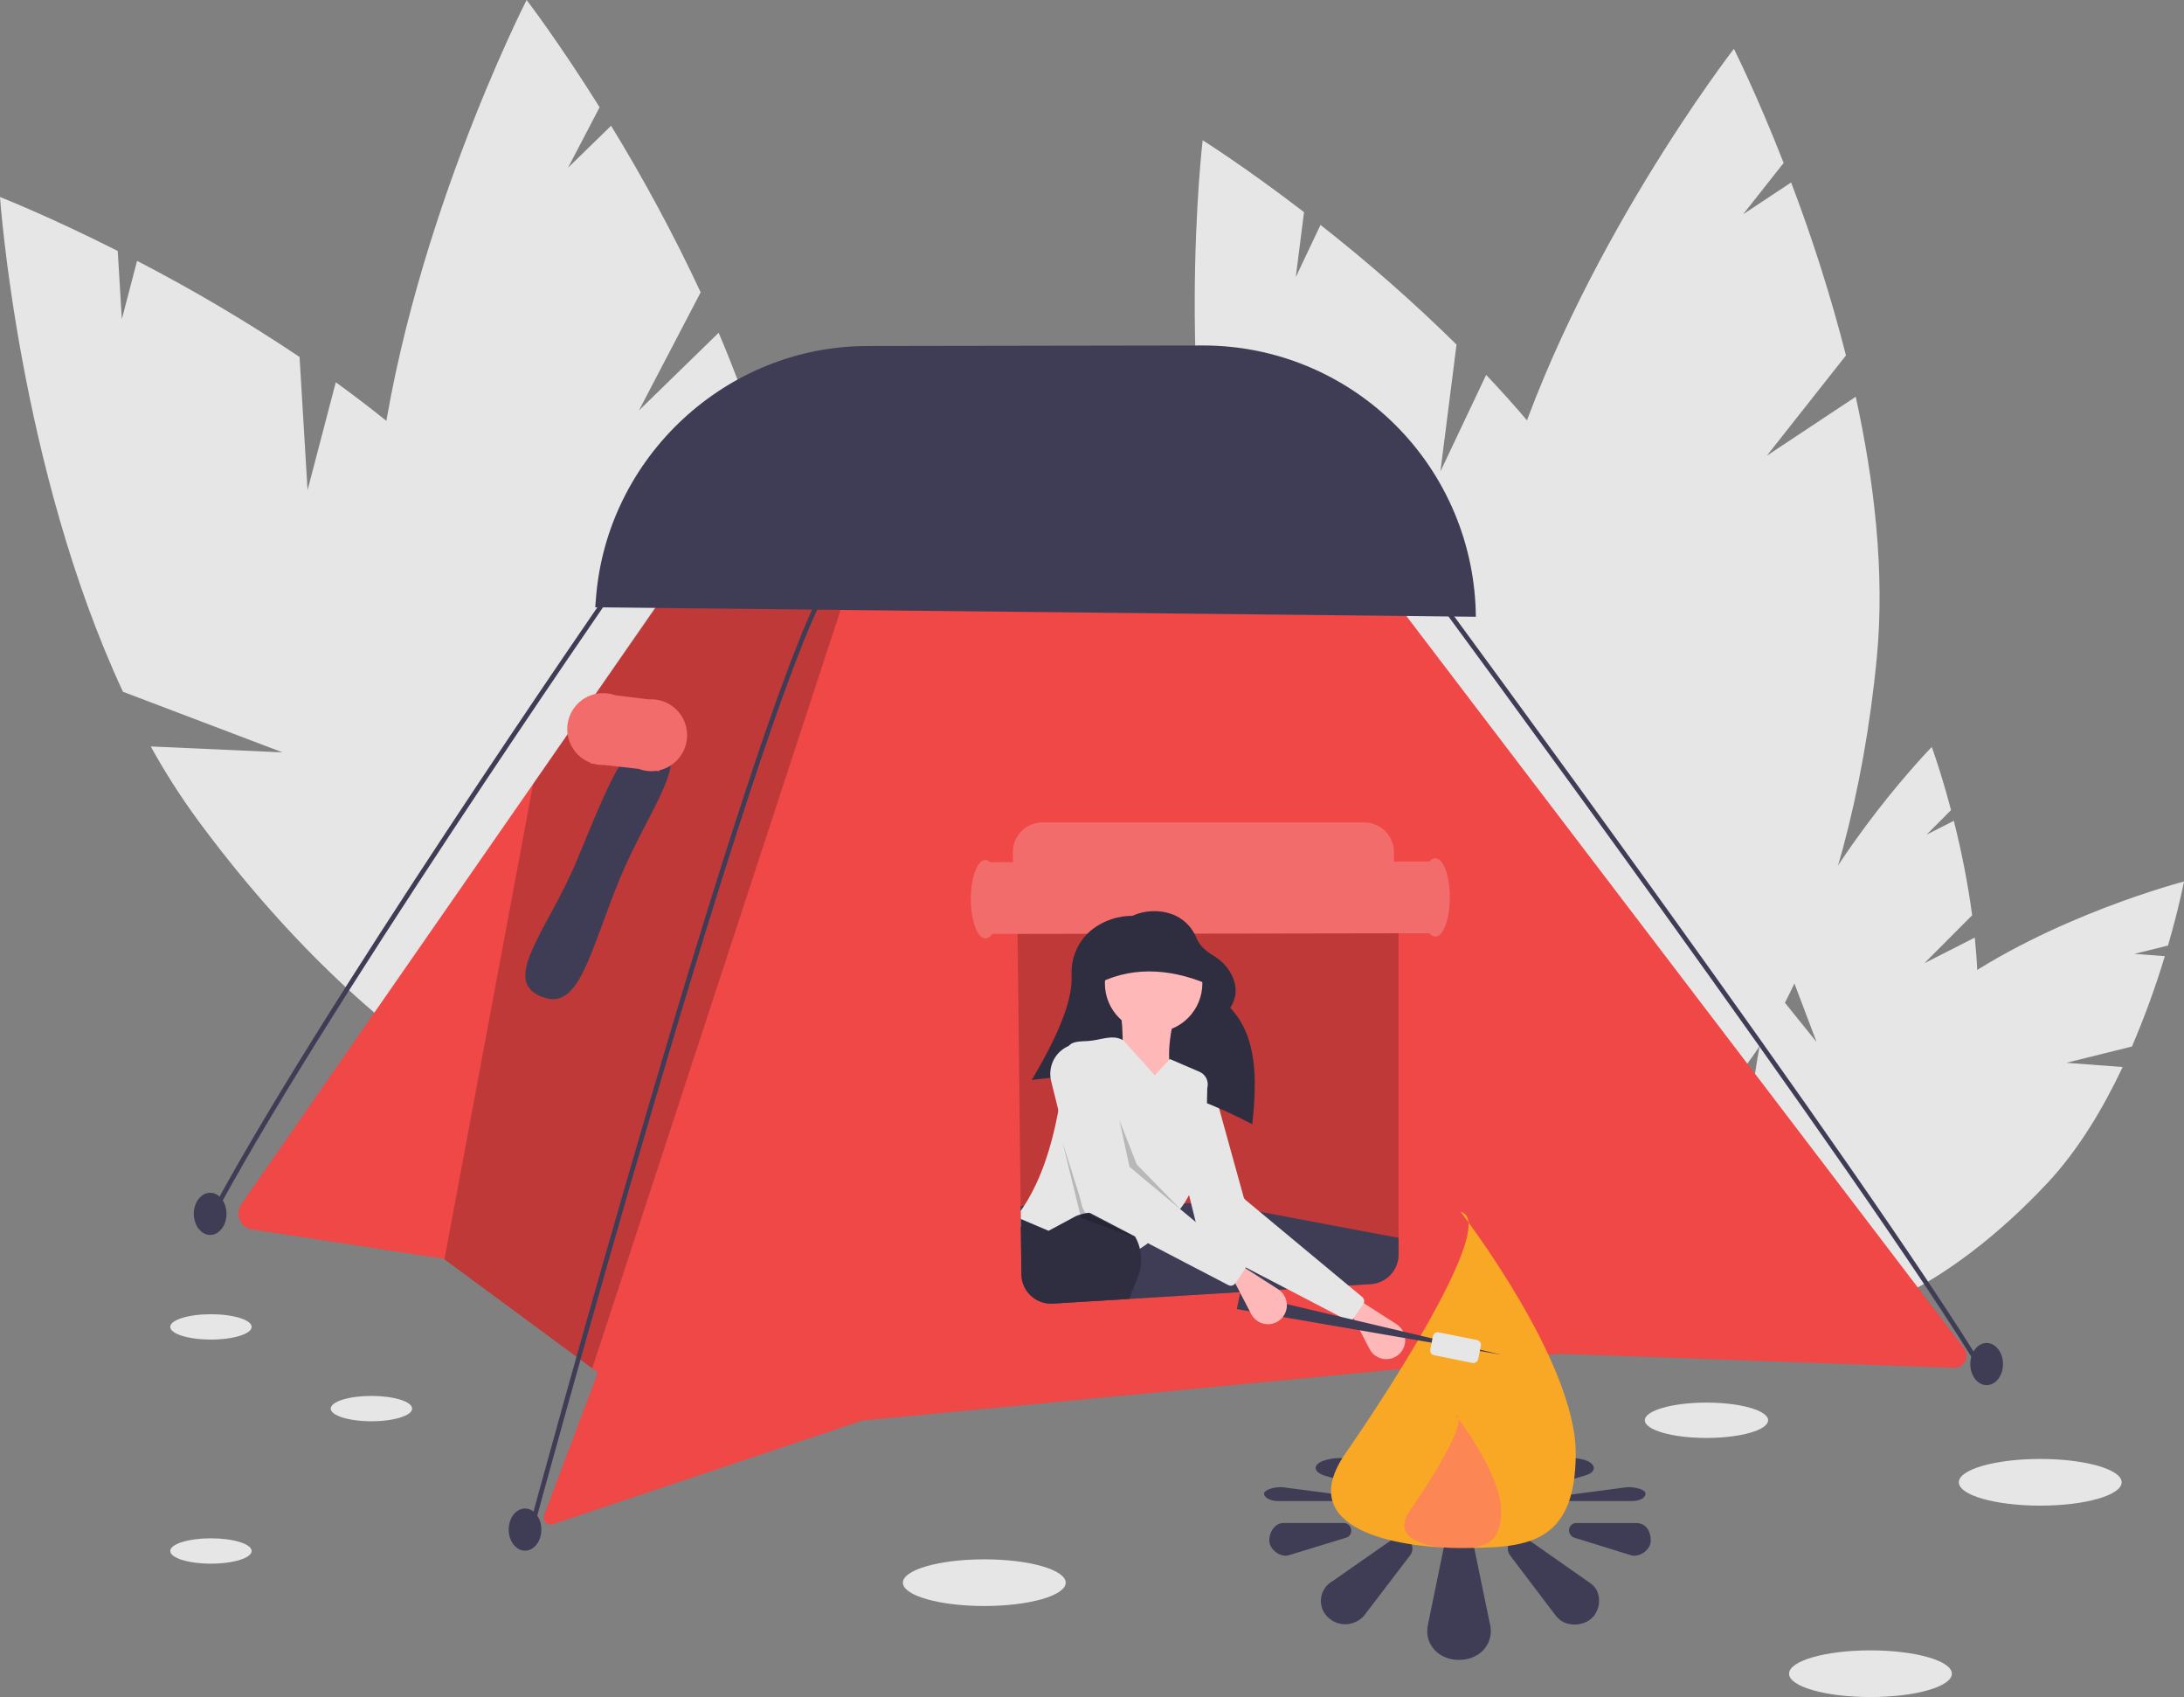 <svg width="233" height="181" viewBox="0 0 233 181" fill="none" xmlns="http://www.w3.org/2000/svg">
<rect x="0" y="0" width="233" height="181" fill="#808080" stroke="none"/>
<g clip-path="url(#clip0)">
<path d="M205.307 102.729L210.402 97.614C209.938 94.223 209.283 90.861 208.442 87.544L205.538 89.019L208.147 86.4C207.065 82.309 206.091 79.668 206.091 79.668C206.091 79.668 195.823 90.161 190.515 102.465L193.804 111.139L189.305 105.563C188.791 107.019 188.37 108.505 188.043 110.014C184.796 125.239 187.119 138.645 193.232 139.958C199.345 141.27 206.933 129.992 210.181 114.768C211.187 110.048 211.176 104.882 210.682 99.999L205.307 102.729Z" fill="#E6E6E6"/>
<path d="M220.449 113.353L227.445 111.617C228.795 108.474 229.967 105.256 230.955 101.98L227.709 101.737L231.292 100.848C232.474 96.785 233 94.019 233 94.019C233 94.019 218.804 97.676 207.922 105.456L206.269 114.587L205.29 107.48C204.101 108.46 202.974 109.514 201.917 110.636C191.294 121.985 186.376 134.666 190.933 138.961C195.49 143.255 207.796 137.536 218.419 126.187C221.712 122.669 224.364 118.24 226.457 113.804L220.449 113.353Z" fill="#E6E6E6"/>
<path d="M153.67 50.286L155.389 36.75C150.794 32.227 145.949 27.967 140.876 23.991L138.239 29.556L139.12 22.626C132.798 17.772 128.306 14.96 128.306 14.96C128.306 14.96 125.054 42.514 131.29 67.026L146.178 76.162L133.048 73.052C133.957 75.819 135.039 78.526 136.287 81.157C148.958 107.641 167.851 124.958 178.485 119.836C189.119 114.713 187.468 89.092 174.796 62.608C170.868 54.398 164.907 46.7 158.551 39.984L153.67 50.286Z" fill="#E6E6E6"/>
<path d="M188.493 48.603L196.938 37.907C195.335 31.652 193.382 25.493 191.087 19.459L185.963 22.855L190.287 17.378C187.376 9.945 184.98 5.208 184.98 5.208C184.98 5.208 168 27.109 160.711 51.326L168.749 66.869L159.111 57.396C158.464 60.237 157.995 63.115 157.708 66.015C154.912 95.258 162.164 119.881 173.906 121.011C185.648 122.141 197.434 99.352 200.23 70.108C201.097 61.043 199.96 51.361 197.979 42.316L188.493 48.603Z" fill="#E6E6E6"/>
<path d="M32.812 52.275L31.958 38.072C26.377 34.332 20.589 30.91 14.624 27.823L12.998 34.038L12.56 26.766C5.146 23.023 0 21.015 0 21.015C0 21.015 1.992 49.879 13.117 73.779L30.136 80.244L16.082 79.612C17.549 82.27 19.18 84.833 20.967 87.286C39.067 111.955 61.77 126.023 71.675 118.706C81.581 111.39 74.938 85.46 56.838 60.791C51.227 53.143 43.632 46.415 35.823 40.771L32.812 52.275Z" fill="#E6E6E6"/>
<path d="M68.166 43.778L74.751 31.176C71.9 25.079 68.709 19.149 65.193 13.413L60.599 17.889L63.971 11.437C59.552 4.388 56.181 0 56.181 0C56.181 0 43.016 25.742 40.227 51.972L51.466 66.333L39.761 58.502C39.647 61.538 39.723 64.579 39.989 67.605C42.774 98.11 54.962 121.927 67.211 120.801C79.46 119.675 87.131 94.033 84.346 63.528C83.483 54.071 80.447 44.373 76.67 35.491L68.166 43.778Z" fill="#E6E6E6"/>
<path d="M105.009 171.29C109.806 171.29 113.694 170.176 113.694 168.801C113.694 167.426 109.806 166.311 105.009 166.311C100.213 166.311 96.325 167.426 96.325 168.801C96.325 170.176 100.213 171.29 105.009 171.29Z" fill="#E6E6E6"/>
<path d="M199.549 181C204.346 181 208.234 179.885 208.234 178.51C208.234 177.135 204.346 176.021 199.549 176.021C194.753 176.021 190.865 177.135 190.865 178.51C190.865 179.885 194.753 181 199.549 181Z" fill="#E6E6E6"/>
<path d="M217.663 160.585C222.459 160.585 226.348 159.47 226.348 158.095C226.348 156.72 222.459 155.605 217.663 155.605C212.867 155.605 208.978 156.72 208.978 158.095C208.978 159.47 212.867 160.585 217.663 160.585Z" fill="#E6E6E6"/>
<path d="M182.056 153.365C185.687 153.365 188.631 152.521 188.631 151.479C188.631 150.438 185.687 149.594 182.056 149.594C178.424 149.594 175.48 150.438 175.48 151.479C175.48 152.521 178.424 153.365 182.056 153.365Z" fill="#E6E6E6"/>
<path d="M39.626 151.586C42.024 151.586 43.968 150.981 43.968 150.235C43.968 149.488 42.024 148.883 39.626 148.883C37.227 148.883 35.283 149.488 35.283 150.235C35.283 150.981 37.227 151.586 39.626 151.586Z" fill="#E6E6E6"/>
<path d="M22.504 166.773C24.902 166.773 26.847 166.168 26.847 165.422C26.847 164.675 24.902 164.07 22.504 164.07C20.106 164.07 18.162 164.675 18.162 165.422C18.162 166.168 20.106 166.773 22.504 166.773Z" fill="#E6E6E6"/>
<path d="M22.504 142.872C24.902 142.872 26.847 142.267 26.847 141.521C26.847 140.774 24.902 140.169 22.504 140.169C20.106 140.169 18.162 140.774 18.162 141.521C18.162 142.267 20.106 142.872 22.504 142.872Z" fill="#E6E6E6"/>
<path d="M208.45 145.884L166.376 144.39L144.188 146.514L106.28 150.142L92.015 151.506L58.978 162.56C58.846 162.604 58.703 162.61 58.568 162.577C58.432 162.543 58.308 162.472 58.211 162.37C58.114 162.269 58.048 162.143 58.02 162.005C57.992 161.868 58.003 161.725 58.053 161.594L58.055 161.592L63.785 146.387L63.182 145.941L47.415 134.317L47.331 134.255L26.887 131.128C26.599 131.083 26.327 130.966 26.097 130.787C25.867 130.608 25.686 130.374 25.571 130.105C25.456 129.837 25.412 129.543 25.441 129.253C25.471 128.962 25.574 128.684 25.741 128.444L56.877 83.615L73.239 60.062L75.013 57.505L143.076 56.562L209.53 143.788C209.679 143.984 209.77 144.219 209.792 144.466C209.814 144.712 209.765 144.959 209.652 145.179C209.539 145.399 209.366 145.582 209.153 145.706C208.94 145.831 208.697 145.893 208.45 145.884Z" fill="#F04747"/>
<path opacity="0.2" d="M90.957 61.143L63.181 145.942L47.416 134.317L56.877 83.615L73.192 60.006L73.238 60.061L90.957 61.143Z" fill="black"/>
<path d="M66.163 93.628C63.012 101.23 61.896 107.58 58.158 106.433C53.04 104.863 58.413 99.311 61.565 91.709C64.717 84.107 66.944 78.276 69.571 78.904C74.469 80.076 69.315 86.026 66.163 93.628Z" fill="#3F3D56"/>
<path d="M73.304 78.412C73.303 77.909 73.204 77.411 73.011 76.946C72.818 76.482 72.537 76.06 72.181 75.705C71.826 75.349 71.405 75.068 70.941 74.876C70.478 74.684 69.981 74.586 69.48 74.587C69.394 74.587 69.308 74.591 69.224 74.597L65.621 74.151C65.207 74.003 64.771 73.928 64.332 73.929C64.211 73.929 64.091 73.936 63.973 73.947L63.834 73.93L63.831 73.964C62.985 74.078 62.202 74.472 61.606 75.085C61.01 75.698 60.636 76.493 60.543 77.344C60.45 78.195 60.644 79.052 61.093 79.78C61.543 80.507 62.223 81.063 63.024 81.358L63.016 81.427L63.371 81.466C63.689 81.55 64.016 81.592 64.344 81.591C64.381 81.591 64.417 81.589 64.453 81.588L68.137 82.002C68.57 82.166 69.029 82.25 69.492 82.249C69.665 82.248 69.837 82.236 70.008 82.212L70.322 82.248L70.324 82.155C71.171 81.964 71.927 81.489 72.469 80.808C73.011 80.128 73.305 79.283 73.304 78.412Z" fill="#F04747"/>
<path opacity="0.2" d="M73.304 78.412C73.303 77.909 73.204 77.411 73.011 76.946C72.818 76.482 72.537 76.06 72.181 75.705C71.826 75.349 71.405 75.068 70.941 74.876C70.478 74.684 69.981 74.586 69.48 74.587C69.394 74.587 69.308 74.591 69.224 74.597L65.621 74.151C65.207 74.003 64.771 73.928 64.332 73.929C64.211 73.929 64.091 73.936 63.973 73.947L63.834 73.93L63.831 73.964C62.985 74.078 62.202 74.472 61.606 75.085C61.01 75.698 60.636 76.493 60.543 77.344C60.45 78.195 60.644 79.052 61.093 79.78C61.543 80.507 62.223 81.063 63.024 81.358L63.016 81.427L63.371 81.466C63.689 81.55 64.016 81.592 64.344 81.591C64.381 81.591 64.417 81.589 64.453 81.588L68.137 82.002C68.57 82.166 69.029 82.25 69.492 82.249C69.665 82.248 69.837 82.236 70.008 82.212L70.322 82.248L70.324 82.155C71.171 81.964 71.927 81.489 72.469 80.808C73.011 80.128 73.305 79.283 73.304 78.412Z" fill="white"/>
<path d="M22.311 130.746L21.87 130.514C33.166 108.911 65.116 62.755 65.437 62.291L65.846 62.576C65.525 63.04 33.593 109.171 22.311 130.746Z" fill="#3F3D56"/>
<path d="M56.913 163.121L56.432 162.99C56.665 162.131 79.803 76.974 87.837 62.608L88.271 62.853C80.267 77.165 57.145 162.263 56.913 163.121Z" fill="#3F3D56"/>
<path d="M211.488 146.611C199.153 126.222 152.569 63.078 152.099 62.442L152.5 62.145C152.969 62.781 199.566 125.944 211.914 146.352L211.488 146.611Z" fill="#3F3D56"/>
<path d="M56.016 165.388C56.979 165.386 57.758 164.378 57.756 163.136C57.754 161.894 56.972 160.889 56.009 160.89C55.046 160.892 54.267 161.9 54.27 163.142C54.272 164.384 55.053 165.389 56.016 165.388Z" fill="#3F3D56"/>
<path d="M22.424 131.713C23.387 131.711 24.166 130.703 24.163 129.461C24.162 128.219 23.38 127.214 22.417 127.215C21.454 127.217 20.675 128.225 20.677 129.467C20.679 130.709 21.461 131.714 22.424 131.713Z" fill="#3F3D56"/>
<path d="M211.95 147.733C212.912 147.732 213.691 146.724 213.689 145.482C213.687 144.24 212.905 143.234 211.943 143.236C210.98 143.237 210.201 144.245 210.203 145.487C210.205 146.729 210.987 147.735 211.95 147.733Z" fill="#3F3D56"/>
<path d="M63.502 64.771L157.451 65.781C157.386 58.083 154.291 50.721 148.841 45.302C143.39 39.882 136.027 36.843 128.353 36.847L92.499 36.905C77.501 36.929 64.803 48.697 63.589 63.695L63.502 64.771Z" fill="#3F3D56"/>
<path opacity="0.2" d="M146.049 95.931H111.712C111.294 95.931 110.88 96.014 110.494 96.175C110.108 96.337 109.758 96.573 109.464 96.872C109.171 97.17 108.939 97.524 108.782 97.913C108.626 98.302 108.548 98.718 108.553 99.138L108.583 101.657L108.888 128.631L108.893 129.151L108.903 130.01L108.913 130.849L108.97 135.905C108.98 136.728 109.307 137.515 109.884 138.1C110.461 138.685 111.242 139.022 112.062 139.04C112.146 139.04 112.233 139.037 112.32 139.033L120.474 138.535L132.27 137.813L136.434 137.559L137.362 137.501L143.851 137.105H143.853L146.24 136.959C147.043 136.909 147.797 136.554 148.348 135.966C148.9 135.378 149.207 134.601 149.208 133.794V99.1C149.207 98.26 148.874 97.454 148.282 96.86C147.69 96.266 146.887 95.932 146.049 95.931Z" fill="black"/>
<path d="M153.12 91.526C152.996 91.535 152.875 91.573 152.767 91.635C152.659 91.697 152.566 91.783 152.495 91.885L148.712 91.891V90.885C148.711 90.044 148.378 89.239 147.785 88.644C147.193 88.05 146.39 87.716 145.553 87.715H111.216C110.798 87.715 110.384 87.798 109.998 87.959C109.612 88.121 109.262 88.358 108.968 88.656C108.674 88.954 108.442 89.308 108.286 89.697C108.13 90.086 108.052 90.502 108.057 90.922L108.069 91.957L105.629 91.961C105.496 91.818 105.312 91.733 105.117 91.723C104.262 91.724 103.571 93.598 103.575 95.908C103.579 98.218 104.275 100.09 105.13 100.089C105.279 100.072 105.422 100.02 105.547 99.937C105.672 99.853 105.774 99.741 105.847 99.609L152.507 99.534C152.579 99.636 152.672 99.722 152.78 99.783C152.889 99.845 153.009 99.882 153.133 99.892C153.989 99.89 154.679 98.016 154.675 95.706C154.672 93.396 153.975 91.524 153.12 91.526Z" fill="#F04747"/>
<path opacity="0.2" d="M153.12 91.526C152.996 91.535 152.875 91.573 152.767 91.635C152.659 91.697 152.566 91.783 152.495 91.885L148.712 91.891V90.885C148.711 90.044 148.378 89.239 147.785 88.644C147.193 88.05 146.39 87.716 145.553 87.715H111.216C110.798 87.715 110.384 87.798 109.998 87.959C109.612 88.121 109.262 88.358 108.968 88.656C108.674 88.954 108.442 89.308 108.286 89.697C108.13 90.086 108.052 90.502 108.057 90.922L108.069 91.957L105.629 91.961C105.496 91.818 105.312 91.733 105.117 91.723C104.262 91.724 103.571 93.598 103.575 95.908C103.579 98.218 104.275 100.09 105.13 100.089C105.279 100.072 105.422 100.02 105.547 99.937C105.672 99.853 105.775 99.741 105.847 99.609L152.507 99.534C152.579 99.636 152.672 99.722 152.78 99.783C152.889 99.845 153.009 99.882 153.133 99.892C153.989 99.89 154.679 98.016 154.675 95.706C154.672 93.396 153.975 91.524 153.12 91.526Z" fill="white"/>
<path d="M149.276 144.416C149.049 144.629 148.775 144.787 148.477 144.877C148.179 144.967 147.864 144.986 147.557 144.933C147.251 144.881 146.96 144.758 146.709 144.574C146.457 144.39 146.251 144.15 146.108 143.873L144.241 140.276L144.983 138.662L148.985 141.232C149.244 141.398 149.462 141.622 149.622 141.885C149.782 142.149 149.879 142.445 149.907 142.753C149.935 143.06 149.893 143.369 149.784 143.658C149.674 143.946 149.501 144.205 149.276 144.416Z" fill="#FFB8B8"/>
<path d="M157.34 165.398C157.296 164.983 157.098 164.599 156.787 164.322C156.475 164.045 156.071 163.894 155.655 163.9C155.276 163.897 154.906 164.023 154.607 164.256C154.307 164.489 154.094 164.817 154.002 165.186L152.349 173.241C152.294 173.477 152.266 173.717 152.264 173.959C152.264 175.776 153.779 177.038 155.655 177.038C157.531 177.038 159.047 175.776 159.047 173.959C159.046 173.668 159.006 173.379 158.93 173.098L157.34 165.398Z" fill="#3F3D56"/>
<path d="M169.846 169.001C169.677 168.853 169.497 168.721 169.305 168.605L162.989 164.176C162.374 163.789 161.718 163.8 161.241 164.267C161.032 164.466 160.9 164.732 160.867 165.018C160.834 165.304 160.902 165.593 161.059 165.835L165.828 172.124C165.937 172.276 166.058 172.419 166.191 172.551C167.018 173.478 168.851 173.529 169.858 172.551C170.852 171.557 170.84 169.785 169.846 169.001Z" fill="#3F3D56"/>
<path d="M174.592 162.441H168.195C167.99 162.433 167.79 162.507 167.639 162.646C167.488 162.785 167.398 162.979 167.388 163.184C167.385 163.374 167.445 163.559 167.559 163.711C167.673 163.862 167.834 163.971 168.017 164.019L174.051 165.892C174.928 166.097 176.109 165.314 176.109 164.335C176.109 163.09 175.418 162.441 174.592 162.441Z" fill="#3F3D56"/>
<path d="M144.154 163.181C144.148 163.075 144.12 162.972 144.073 162.877C144.026 162.782 143.961 162.697 143.881 162.628C143.801 162.559 143.708 162.506 143.607 162.474C143.507 162.441 143.401 162.428 143.296 162.437H136.899C136.093 162.437 135.414 163.31 135.414 164.289C135.414 165.268 136.56 166.097 137.439 165.892L143.565 164.019C143.748 163.976 143.91 163.867 144.019 163.713C144.127 163.558 144.176 163.369 144.154 163.181Z" fill="#3F3D56"/>
<path d="M148.544 164.183L142.227 168.593C142.03 168.704 141.847 168.837 141.682 168.989C141.217 169.423 140.943 170.024 140.92 170.66C140.897 171.296 141.127 171.915 141.559 172.381C141.598 172.423 141.639 172.464 141.682 172.504C142.177 172.973 142.833 173.235 143.515 173.235C144.196 173.235 144.852 172.973 145.348 172.504C145.483 172.374 145.604 172.231 145.711 172.077L150.484 165.824C150.643 165.586 150.713 165.298 150.68 165.013C150.646 164.728 150.512 164.464 150.302 164.269C150.066 164.049 149.761 163.919 149.439 163.903C149.117 163.888 148.8 163.987 148.544 164.183Z" fill="#3F3D56"/>
<path d="M158.371 155.566C158.445 155.458 158.485 155.331 158.489 155.2C158.489 154.428 156.973 153.892 155.097 153.892C153.221 153.892 151.706 154.428 151.706 155.2C151.709 155.307 151.738 155.412 151.79 155.505L153.444 158.929C153.633 159.252 154.316 159.477 155.097 159.475C155.977 159.475 156.708 159.196 156.782 158.838L158.371 155.566Z" fill="#3F3D56"/>
<path d="M169.3 155.798C168.293 155.383 166.46 155.405 165.633 155.798C165.508 155.851 165.386 155.911 165.27 155.98L160.501 158.653C160.176 158.864 160.253 159.145 160.682 159.319C161.247 159.515 161.858 159.529 162.431 159.358L168.747 157.476C168.93 157.429 169.11 157.373 169.287 157.307C170.282 156.974 170.294 156.221 169.3 155.798Z" fill="#3F3D56"/>
<path d="M175.551 159.29C175.551 158.874 174.37 158.541 173.493 158.628L167.459 159.424C167.098 159.475 166.83 159.593 166.83 159.779C166.83 159.965 167.224 160.095 167.637 160.095H174.034C174.86 160.095 175.551 159.819 175.551 159.29Z" fill="#3F3D56"/>
<path d="M143.006 159.424L136.881 158.628C136.002 158.541 134.855 158.894 134.855 159.31C134.855 159.726 135.535 160.097 136.341 160.097H142.737C143.183 160.097 143.596 159.974 143.596 159.781C143.596 159.587 143.405 159.475 143.006 159.424Z" fill="#3F3D56"/>
<path d="M149.744 159.318C150.191 159.141 150.243 158.874 149.925 158.657L145.153 156C145.037 155.93 144.915 155.869 144.79 155.819C143.602 155.404 142.311 155.404 141.123 155.819C141.081 155.835 141.04 155.853 141.001 155.871C140.101 156.283 140.156 156.929 141.123 157.312C141.301 157.381 141.483 157.437 141.668 157.481L147.986 159.355C148.561 159.526 149.176 159.513 149.744 159.318Z" fill="#3F3D56"/>
<path d="M168.107 155.012C168.107 164.912 162.608 165.095 155.825 165.095C149.041 165.095 137.905 163.136 143.542 155.012C149.489 146.443 159.69 130.11 155.825 129.245C155.825 129.245 168.107 145.112 168.107 155.012Z" fill="#F9A825"/>
<path opacity="0.5" d="M160.15 161.104C160.15 165.022 157.974 165.095 155.289 165.095C152.604 165.095 148.195 164.319 150.427 161.104C152.781 157.712 156.819 151.247 155.289 150.904C155.289 150.904 160.15 157.185 160.15 161.104Z" fill="#FF6584"/>
<path d="M149.208 132.024V133.794C149.207 134.601 148.899 135.378 148.348 135.966C147.797 136.554 147.043 136.909 146.24 136.959L112.32 139.033C111.893 139.059 111.465 138.998 111.062 138.853C110.659 138.708 110.29 138.482 109.976 138.19C109.663 137.898 109.412 137.544 109.239 137.151C109.066 136.759 108.975 136.335 108.97 135.905L108.888 128.631L129.407 128.297L149.208 132.024Z" fill="#3F3D56"/>
<path d="M143.677 140.792L128.374 132.818C128.303 132.781 128.241 132.729 128.192 132.667C128.143 132.604 128.107 132.531 128.088 132.454L124.769 119.03C124.576 118.251 124.68 117.428 125.06 116.722C125.441 116.016 126.07 115.478 126.825 115.213L127.624 114.932C127.803 114.87 127.992 114.844 128.18 114.858C128.369 114.872 128.552 114.924 128.72 115.012C128.887 115.1 129.035 115.221 129.153 115.368C129.272 115.516 129.36 115.686 129.41 115.869L132.682 127.687C132.713 127.798 132.776 127.896 132.864 127.969L145.333 138.335C145.44 138.424 145.511 138.551 145.53 138.69C145.549 138.828 145.516 138.969 145.438 139.085L144.397 140.611C144.32 140.724 144.204 140.805 144.071 140.839C143.938 140.872 143.798 140.855 143.677 140.792Z" fill="#E6E6E6"/>
<path d="M133.596 119.908C126.174 115.988 118.404 114.019 110.077 115.189C112.587 110.92 114.452 106.974 114.327 104.02C114.273 103.07 114.453 102.122 114.849 101.258C115.246 100.395 115.847 99.642 116.601 99.066C117.814 98.163 119.284 97.676 120.794 97.677C122.142 97.074 123.67 97.013 125.062 97.507C125.653 97.73 126.19 98.076 126.638 98.521C127.087 98.967 127.437 99.502 127.665 100.093C127.95 100.785 128.562 101.391 129.452 101.925C130.275 102.403 130.946 103.107 131.386 103.953C131.972 105.123 132.012 106.3 131.244 107.489C134.118 110.518 134.126 115.07 133.596 119.908Z" fill="#2F2E41"/>
<path d="M123.074 110.097C125.945 110.097 128.273 107.761 128.273 104.88C128.273 102 125.945 99.664 123.074 99.664C120.203 99.664 117.875 102 117.875 104.88C117.875 107.761 120.203 110.097 123.074 110.097Z" fill="#FFB8B8"/>
<path d="M125.55 116.182L119.484 116.803C119.81 113.245 119.938 109.962 119.484 107.489H125.55C124.398 111.426 124.499 114.233 125.55 116.182Z" fill="#FFB8B8"/>
<path d="M128.799 116.048C128.794 116.593 128.782 117.132 128.764 117.666C128.637 121.485 128.158 124.923 126.853 127.455C126.588 127.98 126.272 128.476 125.908 128.937C125.905 128.942 125.902 128.946 125.898 128.949C125.873 128.984 125.846 129.018 125.816 129.049C125.549 129.381 125.253 129.689 124.93 129.968L122.446 132.582L122.332 132.701L121.608 133.187L117.876 135.681L108.913 130.849L108.903 130.01L108.893 129.151C110.886 126.318 112.129 122.633 112.918 118.438C113.134 117.29 113.317 116.103 113.474 114.883C113.58 114.039 113.675 113.177 113.757 112.303C113.769 112.035 113.86 111.776 114.017 111.559C114.017 111.559 114.017 111.558 114.017 111.558C114.017 111.558 114.018 111.557 114.018 111.557C114.018 111.557 114.018 111.557 114.019 111.557C114.019 111.556 114.019 111.556 114.02 111.556C114.402 111.068 115.161 111.078 116.079 111.029C117.367 110.959 118.635 110.289 119.774 110.921C119.802 110.934 119.83 110.949 119.856 110.966L123.198 114.691L124.734 113.03L124.806 112.953L127.97 114.312C128.293 114.453 128.556 114.706 128.708 115.024C128.86 115.343 128.892 115.707 128.799 116.048Z" fill="#E6E6E6"/>
<path d="M121.744 134.354C121.744 134.989 121.625 135.619 121.392 136.209L120.474 138.535L112.32 139.033C112.233 139.037 112.146 139.04 112.062 139.04C111.242 139.022 110.461 138.685 109.884 138.1C109.307 137.515 108.98 136.728 108.97 135.905L108.913 130.849L108.903 130.01L111.871 131.272L114.764 129.714C114.922 129.646 115.083 129.588 115.248 129.539C115.462 129.471 115.681 129.419 115.903 129.382H115.906C116.012 129.365 116.119 129.35 116.226 129.34C117.452 129.217 118.681 129.551 119.677 130.279C120.26 130.702 120.743 131.247 121.094 131.877C121.121 131.92 121.145 131.965 121.166 132.012C121.363 132.382 121.512 132.777 121.608 133.187C121.698 133.569 121.744 133.961 121.744 134.354Z" fill="#2F2E41"/>
<path opacity="0.2" d="M119.422 119.473L120.507 124.466L127.097 130.154L121.279 124.193L119.422 119.473Z" fill="black"/>
<path opacity="0.2" d="M113.357 121.833L115.338 129.906L121.156 132.017L115.709 129.285L113.357 121.833Z" fill="black"/>
<path d="M129.325 105.191C125.493 103.422 121.161 102.918 117.318 104.818L117.813 100.347L126.231 98.981L129.325 105.191Z" fill="#2F2E41"/>
<path d="M160.126 144.48L131.951 139.623L132.296 137.916L160.126 144.48Z" fill="#3F3D56"/>
<path d="M136.651 140.69C136.423 140.904 136.15 141.061 135.852 141.151C135.554 141.241 135.239 141.26 134.932 141.207C134.625 141.155 134.334 141.032 134.083 140.848C133.831 140.664 133.626 140.424 133.482 140.147L131.615 136.551L132.358 134.936L136.36 137.506C136.619 137.672 136.836 137.896 136.996 138.159C137.156 138.423 137.254 138.719 137.282 139.027C137.31 139.334 137.267 139.643 137.158 139.932C137.049 140.22 136.875 140.479 136.651 140.69Z" fill="#FFB8B8"/>
<path d="M131.051 137.066L115.748 129.092C115.677 129.055 115.616 129.003 115.566 128.941C115.517 128.878 115.482 128.806 115.463 128.728L112.143 115.304C111.95 114.525 112.054 113.702 112.435 112.996C112.815 112.29 113.444 111.752 114.199 111.487L114.999 111.206C115.177 111.144 115.366 111.118 115.555 111.132C115.743 111.146 115.927 111.198 116.094 111.286C116.261 111.374 116.409 111.495 116.528 111.642C116.647 111.79 116.734 111.96 116.784 112.143L120.056 123.961C120.087 124.072 120.151 124.17 120.239 124.243L132.707 134.609C132.815 134.698 132.885 134.825 132.904 134.964C132.924 135.102 132.891 135.244 132.812 135.359L131.772 136.885C131.694 136.998 131.578 137.079 131.446 137.113C131.313 137.146 131.172 137.13 131.051 137.066Z" fill="#E6E6E6"/>
<path d="M157.089 145.364C157.224 145.391 157.364 145.362 157.479 145.286C157.594 145.209 157.673 145.09 157.701 144.954L157.983 143.537C158.01 143.401 157.983 143.26 157.906 143.145C157.829 143.03 157.71 142.95 157.575 142.922L153.486 142.102C153.35 142.075 153.21 142.103 153.095 142.18C152.98 142.257 152.901 142.376 152.873 142.512L152.591 143.93C152.578 143.997 152.578 144.066 152.591 144.133C152.604 144.2 152.631 144.264 152.668 144.321C152.706 144.378 152.755 144.427 152.812 144.466C152.869 144.504 152.932 144.53 152.999 144.544L157.089 145.364Z" fill="#E6E6E6"/>
</g>
<defs>
<clipPath id="clip0">
<rect width="233" height="181" fill="white"/>
</clipPath>
</defs>
</svg>

